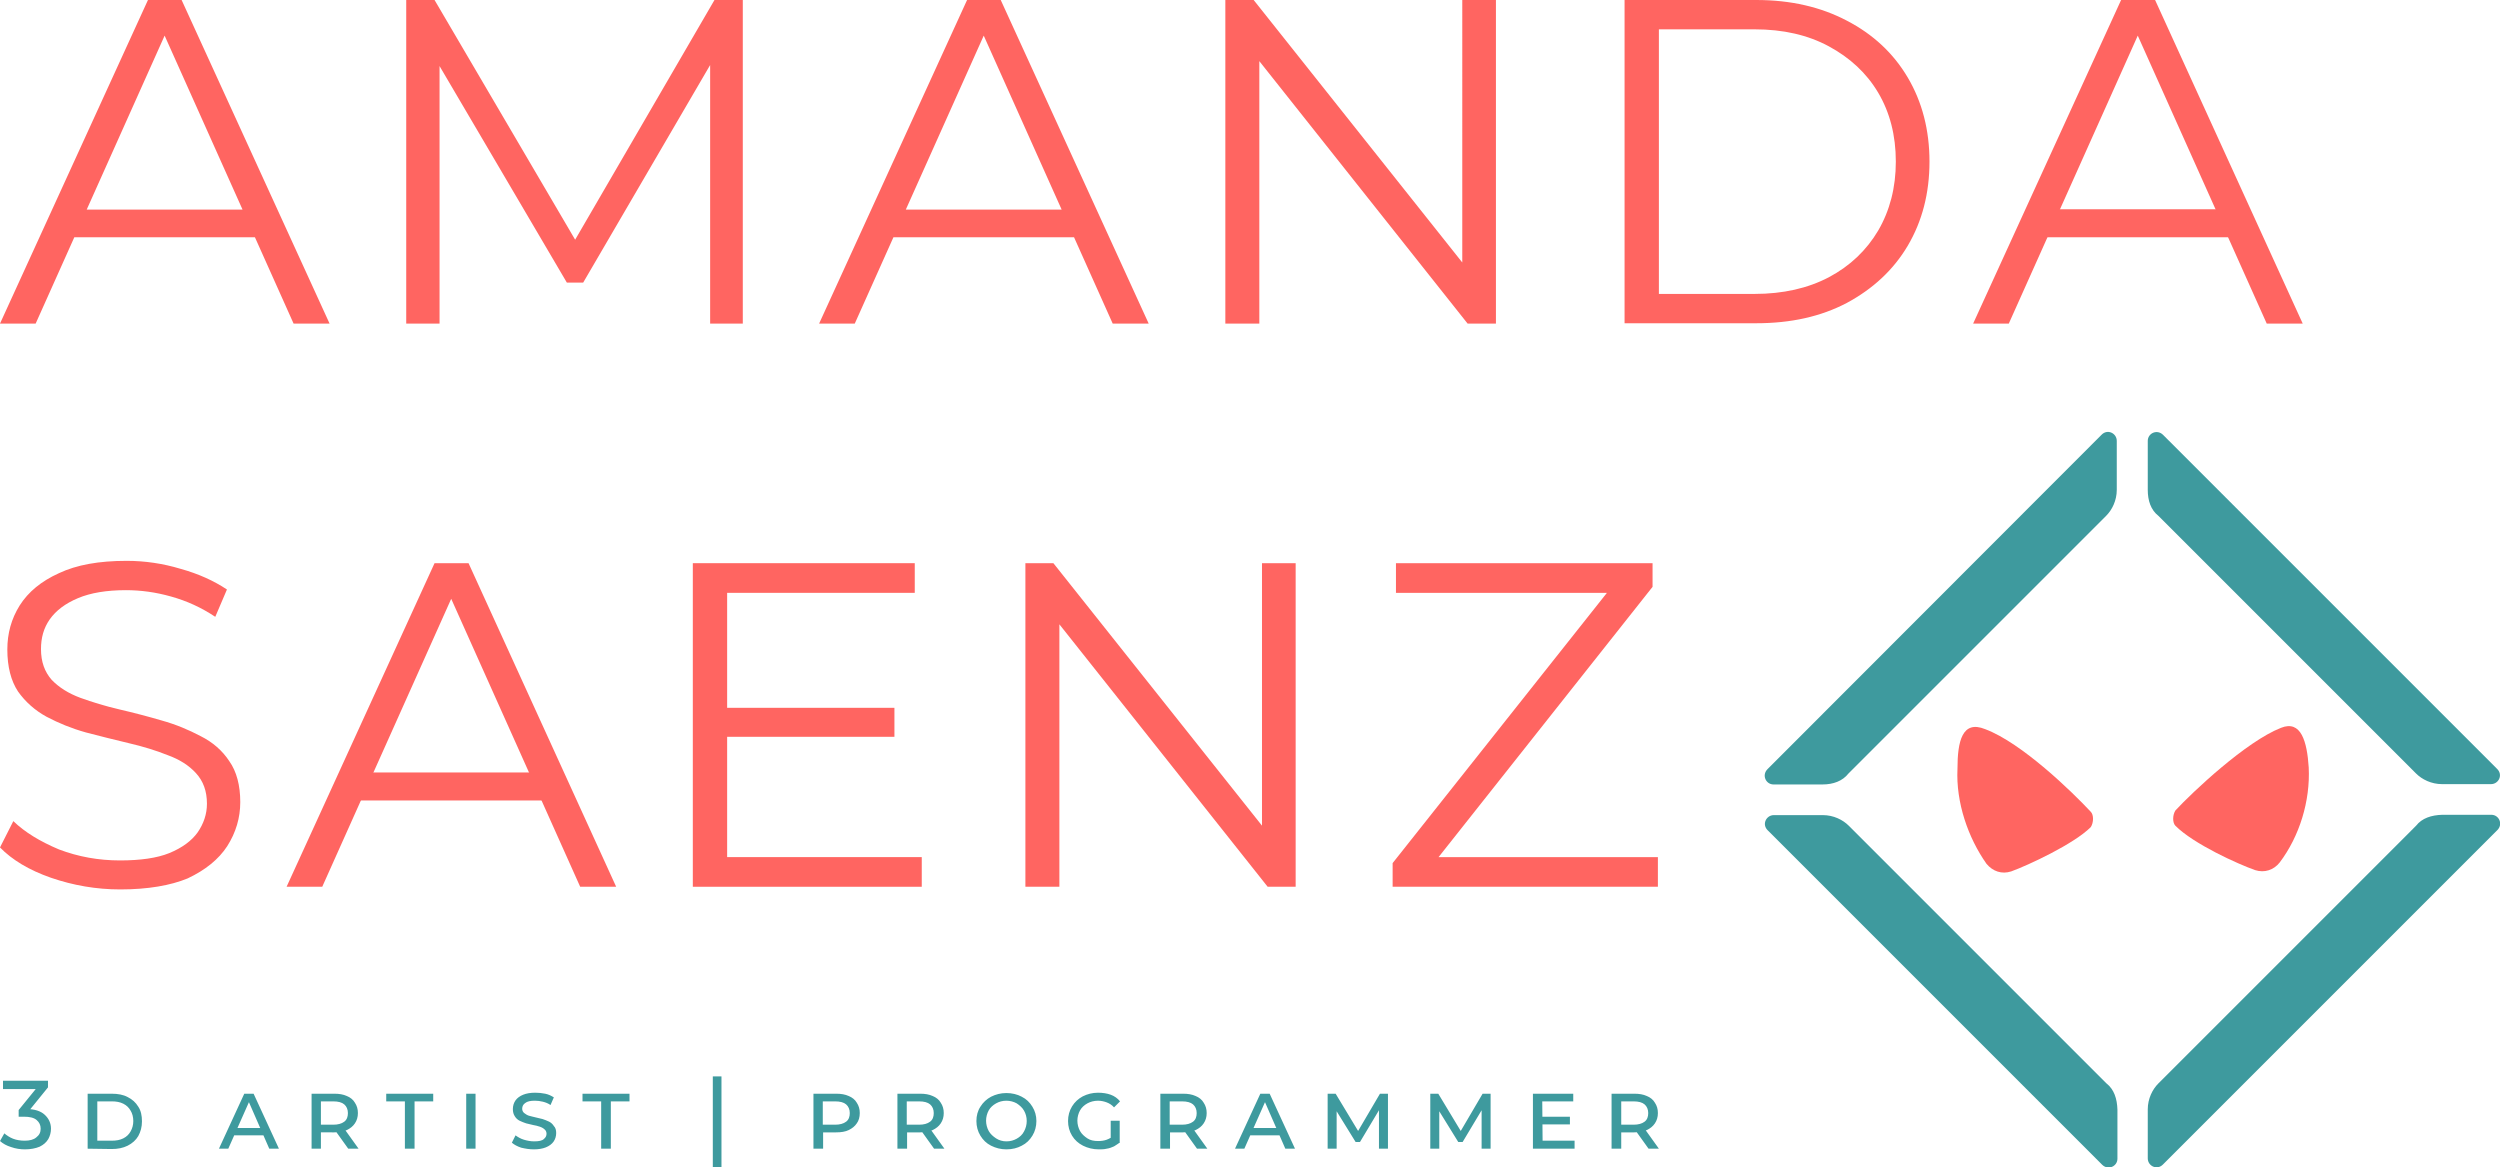 <?xml version="1.0" encoding="utf-8"?>
<!-- Generator: Adobe Illustrator 26.3.1, SVG Export Plug-In . SVG Version: 6.00 Build 0)  -->
<svg version="1.1" id="Layer_1" xmlns="http://www.w3.org/2000/svg" xmlns:xlink="http://www.w3.org/1999/xlink" x="0px" y="0px"
	 viewBox="0 0 750.2 350.3" style="enable-background:new 0 0 750.2 350.3;" xml:space="preserve">
<style type="text/css">
	.st0{fill:#FF6561;}
	.st1{fill:#3E9A9E;}
</style>
<g>
	<g>
		<path class="st0" d="M0,97.1L44.4,0h10.1l44.4,97.1H88.1L47.3,6h4.2L10.7,97.1H0z M17.5,71.2l3.1-8.3H77l3.1,8.3H17.5z
			 M121.9,97.1V0h8.5l44.4,75.7h-4.4l44-75.7h8.5v97.1h-9.8V15.4h2.4L175,84.8h-4.9l-40.8-69.4h2.6v81.7H121.9z M245.8,97.1L290.2,0
			h10.1l44.4,97.1h-10.8L293.1,6h4.2l-40.8,91.1H245.8z M263.3,71.2l3.1-8.3h56.5l3.1,8.3H263.3z M367.7,97.1V0h8.5l67,84.3h-4.4V0
			h10.1v97.1h-8.5l-66.9-84.3h4.4v84.3H367.7z M487.5,97.1V0H527c10.4,0,19.4,2.1,27.2,6.2c7.9,4.1,14,9.8,18.3,17.1
			S579,39,579,48.5s-2.2,17.9-6.5,25.2c-4.3,7.3-10.5,13-18.3,17.2C546.4,95,537.4,97,527,97h-39.5V97.1z M497.8,88.2h28.7
			c8.6,0,16-1.7,22.3-5c6.4-3.4,11.3-8.1,14.8-14c3.5-6,5.3-12.9,5.3-20.7c0-7.9-1.8-14.8-5.3-20.7s-8.5-10.5-14.8-13.9
			s-13.7-5.1-22.3-5.1h-28.7V88.2z"/>
		<polygon class="st0" points="592.1,97.1 636.5,0 646.7,0 691,97.1 680.2,97.1 639.4,6 643.6,6 602.8,97.1 		"/>
		<polygon class="st0" points="609.6,71.2 612.7,62.8 669.1,62.8 672.2,71.2 		"/>
		<g>
			<path class="st0" d="M36.1,266.9c-7.2,0-14.1-1.2-20.8-3.5C8.7,261.1,3.6,258,0,254.3l4-7.9c3.4,3.3,8,6.1,13.7,8.5
				c5.8,2.2,11.9,3.3,18.3,3.3c6.1,0,11.1-0.7,14.8-2.2c3.9-1.6,6.7-3.7,8.5-6.2c1.8-2.6,2.8-5.5,2.8-8.6c0-3.8-1.1-6.8-3.3-9.2
				c-2.1-2.3-4.9-4.1-8.5-5.4c-3.5-1.4-7.4-2.6-11.7-3.6s-8.5-2.1-12.8-3.2c-4.3-1.2-8.2-2.8-11.8-4.7c-3.5-1.9-6.4-4.5-8.6-7.6
				c-2.1-3.2-3.2-7.4-3.2-12.6c0-4.8,1.2-9.2,3.7-13.2c2.6-4.1,6.5-7.3,11.8-9.7c5.3-2.5,12-3.7,20.3-3.7c5.5,0,10.9,0.8,16.2,2.4
				c5.4,1.5,10,3.6,13.9,6.2l-3.5,8.2c-4.2-2.8-8.6-4.8-13.3-6.1c-4.6-1.3-9.1-1.9-13.5-1.9c-5.8,0-10.6,0.8-14.4,2.4
				s-6.6,3.7-8.5,6.4c-1.8,2.6-2.6,5.5-2.6,8.9c0,3.8,1.1,6.8,3.2,9.2c2.2,2.3,5.1,4.1,8.6,5.4c3.6,1.3,7.5,2.5,11.8,3.5
				s8.5,2.1,12.6,3.3c4.3,1.2,8.1,2.8,11.7,4.7c3.6,1.8,6.5,4.3,8.6,7.5c2.2,3.1,3.3,7.3,3.3,12.3c0,4.7-1.3,9.1-3.9,13.2
				c-2.6,4-6.6,7.2-11.9,9.7C51.2,265.7,44.4,266.9,36.1,266.9z"/>
			<polygon class="st0" points="86,266.1 130.4,169 140.6,169 184.9,266.1 174.1,266.1 133.3,175 137.5,175 96.7,266.1 			"/>
			<polygon class="st0" points="103.5,240.2 106.6,231.8 163,231.8 166.1,240.2 			"/>
			<rect x="217.1" y="212.4" class="st0" width="51.3" height="8.7"/>
			<polygon class="st0" points="218.2,257.2 276.6,257.2 276.6,266.1 207.9,266.1 207.9,169 274.5,169 274.5,177.9 218.2,177.9 			
				"/>
			<polygon class="st0" points="307.7,266.1 307.7,169 316.1,169 383.1,253.3 378.7,253.3 378.7,169 388.8,169 388.8,266.1 
				380.4,266.1 313.5,181.8 317.9,181.8 317.9,266.1 			"/>
			<polygon class="st0" points="417.9,266.1 417.9,259 485.3,174 486.4,177.9 418.9,177.9 418.9,169 495.9,169 495.9,176.1 
				428.6,261.1 427.3,257.2 497.5,257.2 497.5,266.1 			"/>
		</g>
	</g>
	<g>
		<path class="st0" d="M692.8,230.3c0.5,10.1-2.8,20.7-8.7,28.5c-1.8,2.3-4.6,3.2-7.4,2.3c-5.1-1.8-18.4-7.8-23.9-13.3
			c-0.9-0.9-0.9-3.2,0-4.6c5.1-5.5,21.2-20.7,31.7-24.8C690.5,216,692.3,222.5,692.8,230.3z"/>
		<path class="st0" d="M595.7,218.8c11,4.1,26.2,18.9,31.7,24.8c0.9,0.9,0.9,3.2,0,4.6c-5.1,5.1-18.9,11.5-23.9,13.3
			c-2.8,0.9-5.5,0-7.4-2.3c-5.5-7.8-9.2-18.4-8.7-28.5C587.4,222.5,588.8,216,595.7,218.8L595.7,218.8z"/>
		<path class="st1" d="M632.1,325.1l-77.3-77.3c-1.8-1.8-4.6-3.2-7.8-3.2h-14.7c-2.3,0-3.7,2.8-1.8,4.6l100.3,100.3
			c1.8,1.8,4.6,0.5,4.6-1.8V333C635.3,329.7,634.4,326.9,632.1,325.1z"/>
		<path class="st1" d="M647.7,154.8l77.3,77.3c1.8,1.8,4.6,3.2,7.8,3.2h14.7c2.3,0,3.7-2.8,1.8-4.6L649.1,130.5
			c-1.8-1.8-4.6-0.5-4.6,1.8V147C644.5,150.2,645.4,153,647.7,154.8z"/>
		<path class="st1" d="M554.7,232.1l77.3-77.3c1.8-1.8,3.2-4.6,3.2-7.8v-14.7c0-2.3-2.8-3.7-4.6-1.8L530.4,230.8
			c-1.8,1.8-0.5,4.6,1.8,4.6h14.7C550.1,235.4,552.9,234.4,554.7,232.1z"/>
		<path class="st1" d="M725,247.8l-77.3,77.3c-1.8,1.8-3.2,4.6-3.2,7.8v14.7c0,2.3,2.8,3.7,4.6,1.8l100.3-100.3
			c1.8-1.8,0.5-4.6-1.8-4.6h-14.7C729.6,244.6,726.8,245.5,725,247.8L725,247.8z"/>
	</g>
	<path class="st1" d="M7.5,344.9c-1.4,0-2.8-0.2-4.2-0.7c-1.3-0.4-2.4-1-3.3-1.8l1.3-2.3c0.7,0.6,1.6,1.2,2.6,1.6s2.3,0.6,3.5,0.6
		c1.5,0,2.7-0.3,3.5-1c0.9-0.7,1.3-1.5,1.3-2.6s-0.4-1.9-1.2-2.6s-2.1-1-3.8-1H5.6v-2l6.1-7.5l0.4,1.2H0.9v-2.5h13.5v2l-6,7.4
		l-1.5-0.9h1c2.5,0,4.3,0.6,5.5,1.7s1.9,2.5,1.9,4.2c0,1.1-0.3,2.2-0.8,3.1c-0.6,1-1.4,1.7-2.6,2.3C10.7,344.6,9.2,344.9,7.5,344.9z
		 M26.3,344.7v-16.5h7.2c1.9,0,3.5,0.3,4.8,1c1.4,0.7,2.4,1.6,3.2,2.9c0.8,1.2,1.1,2.7,1.1,4.4s-0.4,3.1-1.1,4.4
		c-0.7,1.2-1.8,2.2-3.2,2.9c-1.4,0.7-3,1-4.8,1L26.3,344.7L26.3,344.7z M29.2,342.3h4.3c1.4,0,2.5-0.2,3.5-0.7s1.7-1.2,2.2-2.1
		s0.8-1.9,0.8-3.1s-0.3-2.3-0.8-3.1c-0.5-0.9-1.2-1.6-2.2-2.1s-2.1-0.7-3.5-0.7h-4.3V342.3z M65.7,344.7l7.6-16.5h2.8l7.6,16.5h-2.9
		l-6.6-15.1h1l-6.7,15.1H65.7z M69.2,340.7l0.8-2.2h9l0.8,2.2H69.2z M93.5,344.7v-16.5h6.8c1.5,0,2.7,0.2,3.8,0.7
		c1,0.4,1.9,1.1,2.4,2c0.6,0.9,0.9,1.9,0.9,3.1s-0.3,2.2-0.9,3.1s-1.4,1.5-2.4,2c-1,0.4-2.3,0.7-3.8,0.7H95l1.3-1.3v6.2L93.5,344.7
		L93.5,344.7z M104.5,344.7l-4.3-6h3.1l4.3,6H104.5z M96.3,338.8l-1.1-1.3h4.8c1.4,0,2.5-0.3,3.3-0.9s1.1-1.5,1.1-2.6
		s-0.4-2-1.1-2.6s-1.8-0.9-3.3-0.9h-4.8l1.1-1.3V338.8z M121.5,344.7v-14.2h-5.6v-2.3H130v2.3h-5.6v14.2H121.5z M139.9,344.7v-16.5
		h2.8v16.5H139.9z M166.9,340c0,1-0.3,1.9-0.8,2.6s-1.3,1.3-2.3,1.7c-1,0.4-2.2,0.6-3.6,0.6c-1.3,0-2.5-0.2-3.8-0.5
		c-1.2-0.4-2.1-0.9-2.8-1.5l1.1-2.2c0.7,0.5,1.5,1,2.5,1.3s2,0.5,3.1,0.5c1.4,0,2.4-0.2,2.9-0.7c0.6-0.5,0.8-1,0.8-1.6
		c0-0.5-0.2-1-0.6-1.3c-0.3-0.3-0.8-0.6-1.4-0.8c-0.6-0.2-1.3-0.4-2-0.5c-0.7-0.2-1.4-0.3-2.1-0.5c-0.7-0.2-1.3-0.5-2-0.8
		c-0.6-0.3-1.1-0.8-1.4-1.3c-0.4-0.6-0.6-1.3-0.6-2.2c0-1,0.3-1.9,0.8-2.6s1.3-1.3,2.3-1.7c1-0.4,2.2-0.6,3.6-0.6c1,0,2,0.1,3,0.3
		c1,0.2,1.8,0.6,2.6,1.1l-1,2.3c-0.7-0.5-1.5-0.8-2.3-1s-1.6-0.3-2.4-0.3c-1.3,0-2.3,0.2-2.9,0.7c-0.6,0.4-0.9,1-0.9,1.7
		c0,0.5,0.2,1,0.6,1.3c0.4,0.3,0.8,0.6,1.4,0.8c0.6,0.2,1.3,0.3,2,0.5s1.4,0.3,2.1,0.5c0.7,0.2,1.3,0.5,2,0.8
		c0.6,0.3,1.1,0.8,1.4,1.3C166.7,338.4,166.9,339.1,166.9,340z M180.4,344.7v-14.2h-5.6v-2.3h14.1v2.3h-5.6v14.2H180.4z
		 M213.9,350.3V323h2.6v27.3H213.9z M244.1,344.7v-16.5h6.8c1.5,0,2.7,0.2,3.8,0.7c1,0.4,1.9,1.1,2.4,2c0.6,0.9,0.9,1.9,0.9,3.1
		s-0.3,2.3-0.9,3.1c-0.6,0.9-1.4,1.5-2.4,2s-2.3,0.7-3.8,0.7h-5.2l1.3-1.3v6.2L244.1,344.7L244.1,344.7z M246.9,338.8l-1.1-1.3h4.8
		c1.4,0,2.5-0.3,3.3-0.9s1.1-1.5,1.1-2.6s-0.4-2-1.1-2.6c-0.7-0.6-1.8-0.9-3.3-0.9h-4.8l1.1-1.3V338.8z M269.3,344.7v-16.5h6.8
		c1.5,0,2.7,0.2,3.8,0.7c1,0.4,1.9,1.1,2.4,2c0.6,0.9,0.9,1.9,0.9,3.1s-0.3,2.2-0.9,3.1s-1.4,1.5-2.4,2c-1,0.4-2.3,0.7-3.8,0.7h-5.2
		l1.3-1.3v6.2L269.3,344.7L269.3,344.7z M280.3,344.7l-4.3-6h3.1l4.3,6H280.3z M272.1,338.8l-1.1-1.3h4.8c1.4,0,2.5-0.3,3.3-0.9
		s1.1-1.5,1.1-2.6s-0.4-2-1.1-2.6s-1.8-0.9-3.3-0.9H271l1.1-1.3V338.8z M302,344.9c-1.7,0-3.2-0.4-4.6-1.1s-2.4-1.7-3.2-3
		c-0.8-1.3-1.2-2.8-1.2-4.4s0.4-3.1,1.2-4.3c0.8-1.3,1.9-2.3,3.2-3c1.4-0.7,2.9-1.1,4.6-1.1s3.3,0.4,4.6,1.1c1.4,0.7,2.4,1.7,3.2,3
		c0.8,1.3,1.2,2.7,1.2,4.3c0,1.6-0.4,3.1-1.2,4.4c-0.8,1.3-1.8,2.3-3.2,3C305.3,344.5,303.8,344.9,302,344.9z M302,342.5
		c1.2,0,2.2-0.3,3.1-0.8s1.7-1.2,2.2-2.2c0.5-0.9,0.8-2,0.8-3.1c0-1.2-0.3-2.2-0.8-3.1s-1.3-1.6-2.2-2.2c-0.9-0.5-2-0.8-3.1-0.8
		c-1.2,0-2.2,0.3-3.1,0.8s-1.7,1.2-2.2,2.1s-0.8,2-0.8,3.1s0.3,2.2,0.8,3.1s1.3,1.6,2.2,2.2C299.8,342.2,300.9,342.5,302,342.5z
		 M336.1,342.8c-0.5,0.4-1.2,0.8-1.8,1.2c-0.7,0.3-1.4,0.6-2.2,0.7c-0.8,0.2-1.6,0.2-2.4,0.2c-1.7,0-3.3-0.4-4.7-1.1
		c-1.4-0.7-2.5-1.7-3.3-3s-1.2-2.8-1.2-4.4s0.4-3.1,1.2-4.4c0.8-1.3,1.9-2.3,3.2-3c1.4-0.7,2.9-1.1,4.6-1.1c1.4,0,2.7,0.2,3.8,0.6
		c1.1,0.4,2.1,1.1,2.8,2l-1.8,1.8c-0.6-0.7-1.4-1.2-2.2-1.5c-0.8-0.3-1.7-0.5-2.6-0.5c-1.2,0-2.3,0.3-3.2,0.8
		c-0.9,0.5-1.7,1.2-2.2,2.1s-0.8,2-0.8,3.1s0.3,2.2,0.8,3.1s1.3,1.6,2.2,2.2s2,0.8,3.2,0.8c0.9,0,1.8-0.1,2.6-0.4
		c0.8-0.3,1.5-0.7,2.2-1.3L336.1,342.8z M333.3,342.8v-6.5h2.7v6.5H333.3z M348.2,344.7v-16.5h6.8c1.5,0,2.7,0.2,3.8,0.7
		c1,0.4,1.9,1.1,2.4,2c0.6,0.9,0.9,1.9,0.9,3.1s-0.3,2.2-0.9,3.1s-1.4,1.5-2.4,2c-1,0.4-2.3,0.7-3.8,0.7h-5.2l1.3-1.3v6.2
		L348.2,344.7L348.2,344.7z M359.2,344.7l-4.3-6h3.1l4.3,6H359.2z M351,338.8l-1.1-1.3h4.8c1.4,0,2.5-0.3,3.3-0.9s1.1-1.5,1.1-2.6
		s-0.4-2-1.1-2.6s-1.8-0.9-3.3-0.9h-4.8l1.1-1.3V338.8z M370.6,344.7l7.6-16.5h2.8l7.6,16.5h-2.9l-6.6-15.1h1l-6.7,15.1H370.6z
		 M374.1,340.7l0.8-2.2h9.1l0.8,2.2H374.1z M398.4,344.7v-16.5h2.4l7.3,12.1H407l7.1-12.1h2.4v16.5h-2.7v-12.2h0.4l-6.1,10.2h-1.3
		l-6.3-10.2h0.6v12.2H398.4z M429.2,344.7v-16.5h2.4l7.3,12.1h-1.1l7.1-12.1h2.4v16.5h-2.7v-12.2h0.4l-6.1,10.2h-1.3l-6.3-10.2h0.6
		v12.2H429.2z M462.4,335.1h8.7v2.3h-8.7V335.1z M462.9,342.3h9.6v2.4H460v-16.5h12.1v2.3h-9.3L462.9,342.3L462.9,342.3z
		 M483.6,344.7v-16.5h6.8c1.5,0,2.7,0.2,3.8,0.7c1,0.4,1.9,1.1,2.4,2c0.6,0.9,0.9,1.9,0.9,3.1s-0.3,2.2-0.9,3.1s-1.4,1.5-2.4,2
		c-1,0.4-2.3,0.7-3.8,0.7h-5.2l1.3-1.3v6.2L483.6,344.7L483.6,344.7z M494.7,344.7l-4.3-6h3.1l4.3,6H494.7z M486.5,338.8l-1.1-1.3
		h4.8c1.4,0,2.5-0.3,3.3-0.9s1.1-1.5,1.1-2.6s-0.4-2-1.1-2.6s-1.8-0.9-3.3-0.9h-4.8l1.1-1.3V338.8z"/>
</g>
</svg>
